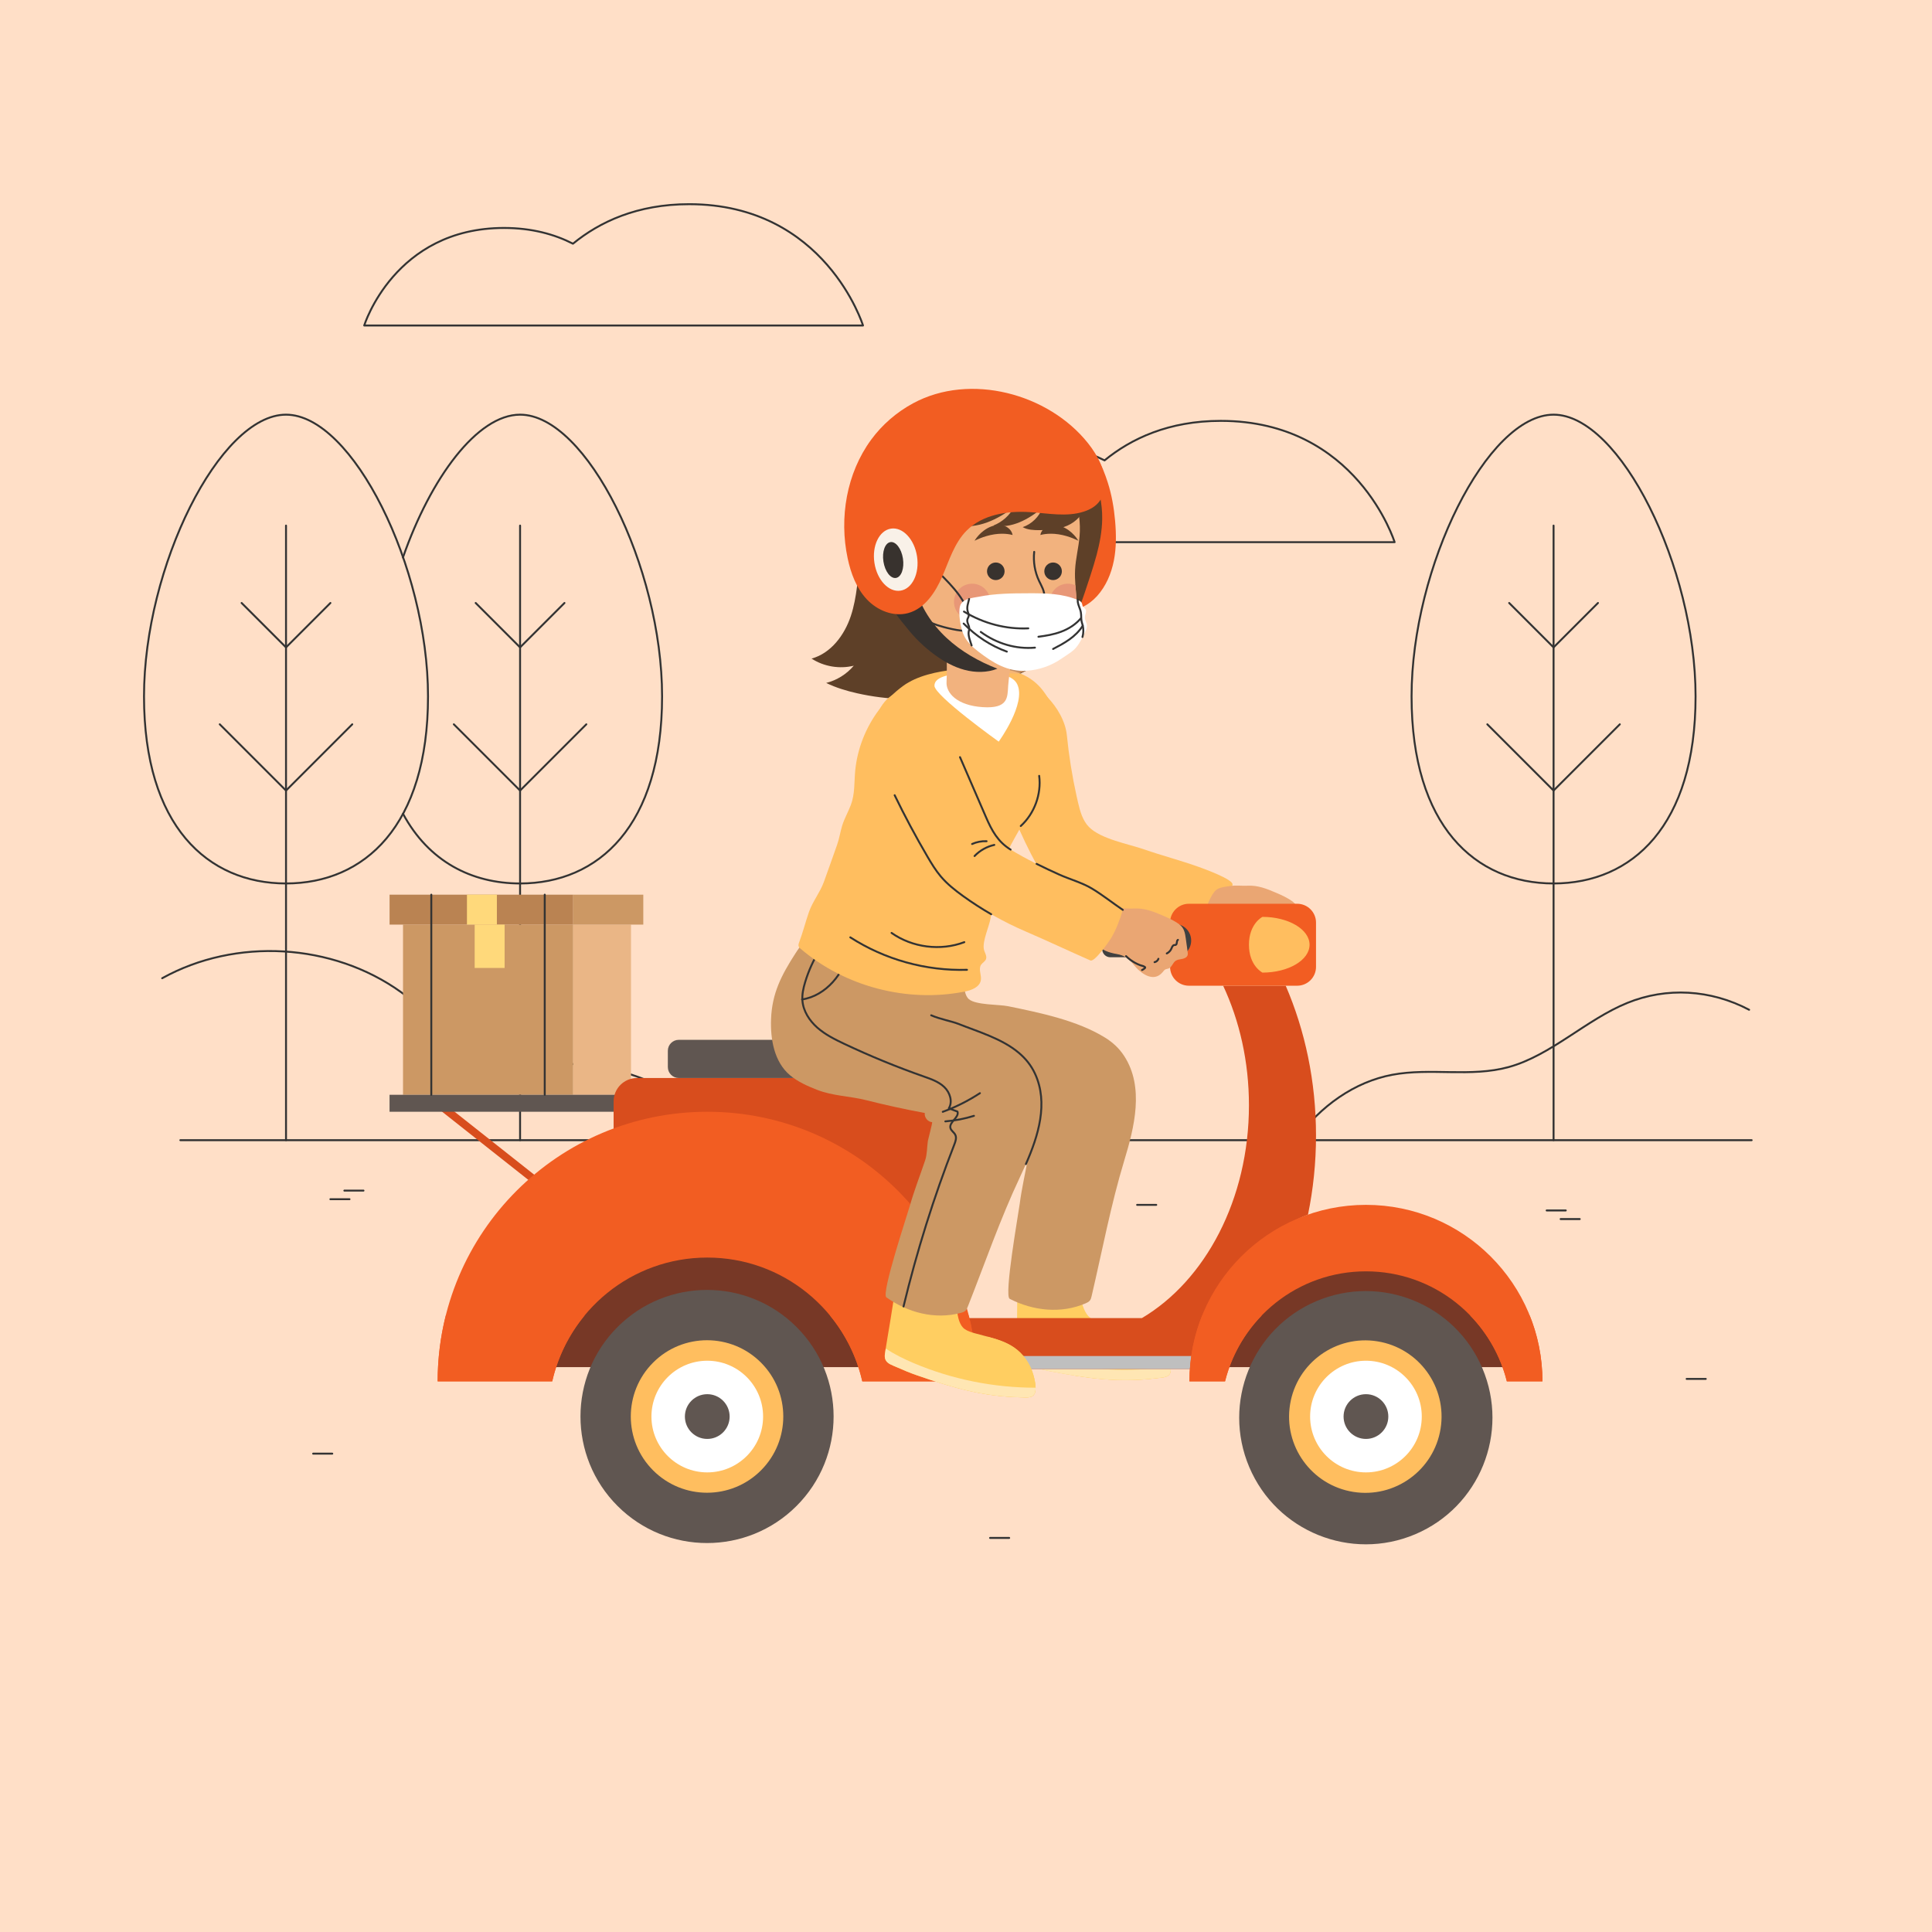 <?xml version="1.0" encoding="utf-8"?>
<!-- Generator: Adobe Illustrator 27.5.0, SVG Export Plug-In . SVG Version: 6.00 Build 0)  -->
<svg version="1.1" xmlns="http://www.w3.org/2000/svg" xmlns:xlink="http://www.w3.org/1999/xlink" x="0px" y="0px"
	 viewBox="0 0 500 500" style="enable-background:new 0 0 500 500;" xml:space="preserve">
<g id="BACKGROUND">
	<rect style="fill:#FFDFC7;" width="500" height="500"/>
	<g>
		<g>
			
				<line style="fill:none;stroke:#333333;stroke-width:0.5;stroke-linecap:round;stroke-linejoin:round;stroke-miterlimit:10;" x1="46.673" y1="295.078" x2="453.327" y2="295.078"/>
			<g>
				<g>
					
						<line style="fill:none;stroke:#333333;stroke-width:0.5;stroke-linecap:round;stroke-linejoin:round;stroke-miterlimit:10;" x1="400.275" y1="313.264" x2="405.223" y2="313.264"/>
					
						<line style="fill:none;stroke:#333333;stroke-width:0.5;stroke-linecap:round;stroke-linejoin:round;stroke-miterlimit:10;" x1="403.891" y1="315.493" x2="408.838" y2="315.493"/>
				</g>
				<g>
					
						<line style="fill:none;stroke:#333333;stroke-width:0.5;stroke-linecap:round;stroke-linejoin:round;stroke-miterlimit:10;" x1="94.069" y1="308.126" x2="89.121" y2="308.126"/>
					
						<line style="fill:none;stroke:#333333;stroke-width:0.5;stroke-linecap:round;stroke-linejoin:round;stroke-miterlimit:10;" x1="90.453" y1="310.354" x2="85.505" y2="310.354"/>
				</g>
				<g>
					
						<line style="fill:none;stroke:#333333;stroke-width:0.5;stroke-linecap:round;stroke-linejoin:round;stroke-miterlimit:10;" x1="436.505" y1="356.857" x2="441.453" y2="356.857"/>
				</g>
				<g>
					
						<line style="fill:none;stroke:#333333;stroke-width:0.5;stroke-linecap:round;stroke-linejoin:round;stroke-miterlimit:10;" x1="256.227" y1="398.013" x2="261.175" y2="398.013"/>
				</g>
				<g>
					
						<line style="fill:none;stroke:#333333;stroke-width:0.5;stroke-linecap:round;stroke-linejoin:round;stroke-miterlimit:10;" x1="294.288" y1="311.817" x2="299.236" y2="311.817"/>
				</g>
				<g>
					
						<line style="fill:none;stroke:#333333;stroke-width:0.5;stroke-linecap:round;stroke-linejoin:round;stroke-miterlimit:10;" x1="81.043" y1="376.2" x2="85.991" y2="376.2"/>
				</g>
			</g>
			<path style="fill:none;stroke:#333333;stroke-width:0.5;stroke-linecap:round;stroke-linejoin:round;stroke-miterlimit:10;" d="
				M130.431,58.995c7.21,0,13.087,1.638,17.852,4.074c6.898-5.653,16.624-10.226,30.073-10.226c35.251,0,44.99,31.395,44.99,31.395
				h-56.74h-33.24H94.256C94.256,84.238,102.087,58.995,130.431,58.995z"/>
			<path style="fill:none;stroke:#333333;stroke-width:0.5;stroke-linecap:round;stroke-linejoin:round;stroke-miterlimit:10;" d="
				M268.012,115.071c7.211,0,13.087,1.638,17.852,4.074c6.898-5.653,16.624-10.226,30.073-10.226
				c35.251,0,44.99,31.395,44.99,31.395h-56.74h-33.24h-39.109C231.837,140.314,239.668,115.071,268.012,115.071z"/>
		</g>
		<g>
			<path style="fill:none;stroke:#333333;stroke-width:0.5;stroke-linecap:round;stroke-linejoin:round;stroke-miterlimit:10;" d="
				M110.769,180.228c0,33.502-16.453,48.41-36.749,48.41s-36.749-14.907-36.749-48.41s19.55-72.913,36.749-72.913
				S110.769,146.725,110.769,180.228z"/>
			
				<line style="fill:none;stroke:#333333;stroke-width:0.5;stroke-linecap:round;stroke-linejoin:round;stroke-miterlimit:10;" x1="74.02" y1="136.02" x2="74.02" y2="295.078"/>
			
				<polyline style="fill:none;stroke:#333333;stroke-width:0.5;stroke-linecap:round;stroke-linejoin:round;stroke-miterlimit:10;" points="
				56.876,187.452 74.02,204.596 91.163,187.452 			"/>
			
				<polyline style="fill:none;stroke:#333333;stroke-width:0.5;stroke-linecap:round;stroke-linejoin:round;stroke-miterlimit:10;" points="
				62.53,156.051 74.02,167.542 85.51,156.051 			"/>
		</g>
		<g>
			<path style="fill:none;stroke:#333333;stroke-width:0.5;stroke-linecap:round;stroke-linejoin:round;stroke-miterlimit:10;" d="
				M438.812,180.228c0,33.502-16.453,48.41-36.749,48.41c-20.296,0-36.749-14.907-36.749-48.41s19.551-72.913,36.749-72.913
				C419.261,107.315,438.812,146.725,438.812,180.228z"/>
			
				<line style="fill:none;stroke:#333333;stroke-width:0.5;stroke-linecap:round;stroke-linejoin:round;stroke-miterlimit:10;" x1="402.063" y1="136.02" x2="402.063" y2="295.078"/>
			
				<polyline style="fill:none;stroke:#333333;stroke-width:0.5;stroke-linecap:round;stroke-linejoin:round;stroke-miterlimit:10;" points="
				384.919,187.452 402.063,204.596 419.207,187.452 			"/>
			
				<polyline style="fill:none;stroke:#333333;stroke-width:0.5;stroke-linecap:round;stroke-linejoin:round;stroke-miterlimit:10;" points="
				390.573,156.051 402.063,167.542 413.553,156.051 			"/>
		</g>
		<g>
			<path style="fill:none;stroke:#333333;stroke-width:0.5;stroke-linecap:round;stroke-linejoin:round;stroke-miterlimit:10;" d="
				M104.281,144.278c7.175-20.601,19.234-36.964,30.315-36.964c17.199,0,36.749,39.41,36.749,72.913s-16.453,48.41-36.749,48.41
				c-12.569,0-23.663-5.717-30.29-18.026"/>
			
				<line style="fill:none;stroke:#333333;stroke-width:0.5;stroke-linecap:round;stroke-linejoin:round;stroke-miterlimit:10;" x1="134.596" y1="136.02" x2="134.596" y2="295.078"/>
			
				<polyline style="fill:none;stroke:#333333;stroke-width:0.5;stroke-linecap:round;stroke-linejoin:round;stroke-miterlimit:10;" points="
				117.452,187.452 134.596,204.596 151.74,187.452 			"/>
			
				<polyline style="fill:none;stroke:#333333;stroke-width:0.5;stroke-linecap:round;stroke-linejoin:round;stroke-miterlimit:10;" points="
				123.106,156.051 134.596,167.542 146.086,156.051 			"/>
		</g>
		<path style="fill:none;stroke:#333333;stroke-width:0.5;stroke-linecap:round;stroke-linejoin:round;stroke-miterlimit:10;" d="
			M335.289,295.077c6.455-8.969,15.398-15.112,24.994-16.92c9.965-1.878,20.361,0.704,30.19-2.012
			c10.936-3.021,20.05-12.276,30.686-16.596c10.148-4.122,21.545-3.479,31.512,1.778"/>
		<path style="fill:none;stroke:#333333;stroke-width:0.5;stroke-linecap:round;stroke-linejoin:round;stroke-miterlimit:10;" d="
			M41.973,253.165c19.034-10.573,44.112-9.117,61.795,3.586c7.511,5.396,13.902,12.692,22.565,15.93
			c8.074,3.017,17.01,2.085,25.582,2.992c14.39,1.522,27.996,8.725,37.723,19.405"/>
	</g>
</g>
<g id="OBJECTS">
	<g>
		<g>
			<g>
				<rect x="104.301" y="239.287" style="fill:#CC9864;" width="44.043" height="44.043"/>
				
					<rect x="148.344" y="239.287" transform="matrix(-1 -1.224647e-16 1.224647e-16 -1 311.649 522.616)" style="fill:#EAB686;" width="14.96" height="44.043"/>
				<rect x="100.823" y="231.54" style="fill:#BA8352;" width="47.521" height="7.747"/>
				
					<rect x="148.344" y="231.54" transform="matrix(-1 -1.224647e-16 1.224647e-16 -1 314.829 470.827)" style="fill:#CC9864;" width="18.141" height="7.747"/>
				<rect x="120.846" y="231.54" style="fill:#FFD97B;" width="7.747" height="7.747"/>
				<rect x="122.846" y="239.287" style="fill:#FFD97B;" width="7.747" height="11.218"/>
			</g>
			<g>
				<path style="fill:#D84D1D;" d="M140.977,308.436c-0.217,0-0.436-0.07-0.62-0.216l-27.714-21.911
					c-0.433-0.342-0.507-0.971-0.165-1.404c0.343-0.435,0.971-0.507,1.405-0.164l27.714,21.911c0.433,0.342,0.507,0.971,0.165,1.404
					C141.565,308.307,141.272,308.436,140.977,308.436z"/>
				<rect x="100.813" y="283.33" style="fill:#605651;" width="62.492" height="4.392"/>
				
					<line style="fill:none;stroke:#333333;stroke-width:0.5;stroke-linecap:round;stroke-linejoin:round;stroke-miterlimit:10;" x1="111.618" y1="231.54" x2="111.618" y2="283.33"/>
				
					<line style="fill:none;stroke:#333333;stroke-width:0.5;stroke-linecap:round;stroke-linejoin:round;stroke-miterlimit:10;" x1="140.978" y1="231.54" x2="140.978" y2="283.33"/>
			</g>
		</g>
		<g>
			<g>
				<path style="fill:#FFCE61;" d="M301.855,350.387c-1.222-2.687-3.349-4.985-6.021-6.269c-2.386-1.147-5.028-1.507-7.68-1.802
					c-0.983-0.109-1.967-0.21-2.94-0.338c-0.908-0.119-1.83-0.27-2.65-0.679c-0.005-0.002-0.01-0.004-0.014-0.006
					c-2.769-1.394-3.302-7.759-3.59-10.846c-0.008-0.081-7.421,0.181-8.101,0.198c-1.24,0.03-2.567,0.202-3.789-0.012
					c-0.989-0.173-1.827-0.407-2.875-0.359c-0.152,0.007-0.315,0.021-0.43,0.12c-0.128,0.111-0.158,0.295-0.179,0.464
					c-0.426,3.475-0.313,6.981-0.376,10.473c-0.027,1.516-0.183,8.799-0.125,9.603c0.036,0.498,0.16,0.885,0.351,1.193
					c0.628,1.01,1.985,1.157,3.339,1.541c1.726,0.49,3.479,0.924,5.243,1.259c9.872,1.875,17.638,2.962,27.582,1.72
					c1.532-0.191,3.215-0.167,3.379-1.891C303.113,353.376,302.413,351.614,301.855,350.387z"/>
				<path style="fill:#FFCE61;" d="M301.855,350.387c-1.222-2.687-3.349-4.985-6.021-6.269c-2.189-1.052-4.593-1.441-7.022-1.726
					c-1.794,0.589-3.453,1.59-4.901,2.812c-3.229,2.724-5.47,6.572-6.298,10.713c7.4,1.21,13.999,1.728,21.989,0.73
					c1.532-0.191,3.215-0.168,3.379-1.891C303.113,353.376,302.413,351.614,301.855,350.387z"/>
				<path style="fill:#FFE6B3;" d="M270.787,351.943c-2.628-0.683-5.245-1.524-7.708-2.657c-0.007,0.83-0.006,1.445,0.008,1.648
					c0.036,0.498,0.16,0.885,0.351,1.193c0.628,1.01,1.985,1.157,3.339,1.541c1.726,0.49,3.479,0.924,5.243,1.259
					c9.872,1.875,17.638,2.962,27.582,1.72c1.532-0.191,3.215-0.167,3.379-1.891c0.034-0.354,0.011-0.733-0.048-1.122
					C292.246,355.217,281.244,354.66,270.787,351.943z"/>
			</g>
			<path style="fill:#CC9864;" d="M286,268.538c1.927,1.194,3.624,2.727,4.945,4.761c5.253,8.086,2.598,18.527,0.025,27.003
				c-3.495,11.511-5.718,23.43-8.456,35.113c-0.098,0.418-0.204,0.852-0.475,1.185c-0.266,0.326-0.661,0.516-1.047,0.684
				c-6.347,2.766-13.634,1.968-19.689-1.152c-1.511-0.779,2.279-22.114,2.6-24.595c0.525-4.03,1.457-7.99,2.166-11.989
				c0.286-1.612-0.047-3.416-0.043-5.039c0.001-0.392,0.534-4.965,0.382-4.953c-1.136,0.085-2.231-0.936-2.226-2.076
				c-5.176-0.191-10.347-0.545-15.5-1.067c-4.358-0.442-8.666,0.201-12.977-0.798c-2.599-0.603-5.219-1.321-7.487-2.727
				c-4.569-2.832-6.378-8.542-6.939-13.601c-0.79-7.13,1.636-19.875,9.085-23.238c1.51-0.682,3.246-0.564,4.896-0.406
				c5.019,0.482,9.699,1.861,14.591,2.454c0.073,2.562-1.258,8.674,0.91,10.497c1.838,1.545,7.747,1.325,10.143,1.816
				C269.122,262.095,278.798,264.077,286,268.538z"/>
		</g>
		<g>
			<path style="fill:#D84D1D;" d="M244.267,311.817h-79.411c-3.344,0-6.055-2.711-6.055-6.055v-20.719
				c0-3.344,2.711-6.055,6.055-6.055h79.411c3.344,0,6.055,2.711,6.055,6.055v20.719
				C250.321,309.106,247.611,311.817,244.267,311.817z"/>
			<path style="fill:#605651;" d="M239.799,269.106h-64.131c-1.565,0-2.833,1.269-2.833,2.833v4.215
				c0,1.565,1.269,2.833,2.833,2.833h64.131c1.565,0,2.833-1.269,2.833-2.833v-4.215
				C242.633,270.375,241.364,269.106,239.799,269.106z"/>
			<path style="fill:#D84D1D;" d="M332.739,255.103h-16.191c4.239,9.06,6.677,19.632,6.677,30.929
				c0,24.387-11.341,45.404-27.699,55.085h-55.059v13.205h54.969h12.511h3.468v-13.205c0,0,14.397-22.355,27.091-26.768
				c1.351-6.541,2.077-13.388,2.077-20.447C340.585,279.876,337.74,266.675,332.739,255.103z"/>
			<rect x="240.467" y="350.938" style="fill:#BFBFBF;" width="70.949" height="3.385"/>
			<g>
				<polygon style="fill:#773826;" points="389.332,353.811 317.791,353.811 320.791,328.423 386.332,328.423 				"/>
				<g>
					
						<ellipse transform="matrix(0.921 -0.39 0.39 0.921 -115.079 167.123)" style="fill:#605651;" cx="353.506" cy="366.604" rx="32.759" ry="32.759"/>
					
						<ellipse transform="matrix(0.159 -0.987 0.987 0.159 -64.702 657.237)" style="fill:#FFBE5F;" cx="353.506" cy="366.604" rx="19.736" ry="19.735"/>
					<circle style="fill:#FFFFFF;" cx="353.506" cy="366.604" r="14.449"/>
					<circle style="fill:#605651;" cx="353.506" cy="366.604" r="5.79"/>
				</g>
				<g>
					<path style="fill:#F25D22;" d="M353.506,329.022c17.615,0,32.393,12.121,36.465,28.475h9.216
						c0-25.229-20.452-45.681-45.681-45.681c-25.229,0-45.681,20.452-45.681,45.681h9.216
						C321.113,341.143,335.891,329.022,353.506,329.022z"/>
					<path style="fill:#F25D22;" d="M307.825,357.498h9.216c1.624-6.521,4.954-12.366,9.483-17.041h-15.401
						C309.003,345.724,307.825,351.472,307.825,357.498z"/>
					<path style="fill:#F25D22;" d="M389.971,357.498h9.216c0-6.026-1.178-11.774-3.298-17.041h-15.401
						C385.017,345.132,388.348,350.976,389.971,357.498z"/>
				</g>
			</g>
			<g>
				<rect x="129.855" y="322.61" style="fill:#773826;" width="106.585" height="31.202"/>
				<g>
					
						<ellipse transform="matrix(0.707 -0.707 0.707 0.707 -205.617 236.805)" style="fill:#605651;" cx="183.04" cy="366.604" rx="32.759" ry="32.759"/>
					
						<ellipse transform="matrix(0.707 -0.707 0.707 0.707 -205.617 236.805)" style="fill:#FFBE5F;" cx="183.04" cy="366.604" rx="19.736" ry="19.736"/>
					<circle style="fill:#FFFFFF;" cx="183.04" cy="366.604" r="14.449"/>
					<circle style="fill:#605651;" cx="183.04" cy="366.604" r="5.79"/>
				</g>
				<g>
					<path style="fill:#F25D22;" d="M183.04,325.456c19.595,0,35.979,13.701,40.125,32.042h29.651
						c0-38.536-31.24-69.776-69.776-69.776c-38.536,0-69.776,31.24-69.776,69.776h29.651
						C147.061,339.156,163.445,325.456,183.04,325.456z"/>
					<g>
						<path style="fill:#F25D22;" d="M223.165,357.498h29.651c0-5.88-0.736-11.586-2.105-17.041h-35.912
							C218.81,345.326,221.726,351.131,223.165,357.498z"/>
						<path style="fill:#F25D22;" d="M113.264,357.498h29.651c1.439-6.366,4.355-12.172,8.366-17.041h-35.912
							C114,345.911,113.264,351.618,113.264,357.498z"/>
					</g>
				</g>
			</g>
		</g>
		<g>
			<g>
				<path style="fill:#FFCE61;" d="M267.422,355.768c-0.816-2.837-2.585-5.42-5.041-7.081c-2.193-1.483-4.754-2.225-7.334-2.903
					c-0.957-0.251-1.915-0.495-2.859-0.763c-0.881-0.25-1.771-0.534-2.522-1.058c-0.004-0.003-0.009-0.005-0.013-0.008
					c-2.536-1.783-2.134-8.158-1.968-11.253c0.004-0.082-7.368-0.904-8.043-0.987c-1.231-0.151-2.569-0.175-3.746-0.565
					c-0.953-0.316-1.747-0.669-2.792-0.775c-0.151-0.015-0.314-0.025-0.442,0.056c-0.143,0.091-0.2,0.269-0.245,0.432
					c-0.928,3.376-1.328,6.86-1.9,10.306c-0.248,1.495-1.465,8.678-1.525,9.482c-0.038,0.498,0.029,0.899,0.173,1.231
					c0.474,1.091,1.795,1.434,3.079,2.012c1.636,0.737,3.307,1.422,5.003,2.01c9.493,3.295,17.017,5.504,27.035,5.727
					c1.543,0.034,3.205,0.303,3.619-1.377C268.23,358.909,267.795,357.064,267.422,355.768z"/>
				<path style="fill:#FFCE61;" d="M267.422,355.768c-0.816-2.837-2.585-5.42-5.041-7.081c-2.012-1.361-4.333-2.096-6.695-2.732
					c-1.861,0.321-3.648,1.069-5.259,2.066c-3.591,2.223-6.371,5.704-7.794,9.679c7.144,2.277,13.597,3.753,21.647,3.932
					c1.543,0.034,3.205,0.303,3.619-1.377C268.23,358.909,267.795,357.063,267.422,355.768z"/>
				<path style="fill:#FFE6B3;" d="M236.459,352.773c-2.5-1.059-4.966-2.273-7.238-3.754c-0.128,0.82-0.217,1.429-0.232,1.632
					c-0.037,0.498,0.029,0.899,0.173,1.231c0.474,1.091,1.795,1.434,3.079,2.012c1.636,0.737,3.307,1.422,5.003,2.01
					c9.493,3.295,17.017,5.504,27.035,5.727c1.543,0.034,3.205,0.303,3.619-1.377c0.085-0.345,0.118-0.724,0.116-1.117
					C257.211,359.144,246.408,356.987,236.459,352.773z"/>
			</g>
			<g>
				<path style="fill:#CC9864;" d="M263.684,272.482c1.732,1.463,3.187,3.227,4.197,5.431c4.017,8.766-0.134,18.708-3.917,26.718
					c-5.137,10.878-9.076,22.344-13.49,33.503c-0.158,0.399-0.326,0.813-0.643,1.103c-0.311,0.284-0.729,0.414-1.135,0.524
					c-6.683,1.81-13.775-0.043-19.31-4.013c-1.381-0.991,5.482-21.544,6.162-23.952c1.108-3.91,2.608-7.692,3.893-11.544
					c0.518-1.553,0.452-3.387,0.693-4.991c0.058-0.388,1.253-4.833,1.101-4.844c-1.136-0.082-2.07-1.252-1.899-2.379
					c-5.093-0.944-10.157-2.049-15.179-3.318c-4.247-1.073-8.603-1.066-12.721-2.684c-2.483-0.976-4.97-2.069-7.009-3.79
					c-4.106-3.468-5.063-9.381-4.879-14.468c0.243-6.734,2.698-11.428,6.305-17.031c1.285-1.996,2.799-4.087,5.07-4.779
					c1.906-0.581,3.952-0.049,5.872,0.483c6.422,1.78,12.844,3.559,19.266,5.339c0.566,0.157,1.171,0.339,1.534,0.801
					c0.383,0.488,0.396,1.16,0.393,1.78c-0.016,3.005-0.032,6.01-0.049,9.014c-0.02,3.651,7.125,4.42,10.05,5.579
					C253.206,267.031,259.324,268.801,263.684,272.482z"/>
				<g>
					
						<path style="fill:none;stroke:#333333;stroke-width:0.5;stroke-linecap:round;stroke-linejoin:round;stroke-miterlimit:10;" d="
						M243.987,287.737c3.376-1.23,6.609-2.852,9.614-4.822"/>
					
						<path style="fill:none;stroke:#333333;stroke-width:0.5;stroke-linecap:round;stroke-linejoin:round;stroke-miterlimit:10;" d="
						M244.654,290.215c2.511-0.199,4.999-0.681,7.403-1.434"/>
					
						<path style="fill:none;stroke:#333333;stroke-width:0.5;stroke-linecap:round;stroke-linejoin:round;stroke-miterlimit:10;" d="
						M207.561,258.65c3.078-0.435,5.878-2.179,7.96-4.487c2.082-2.308,3.495-5.153,4.509-8.091"/>
					
						<path style="fill:none;stroke:#333333;stroke-width:0.5;stroke-linecap:round;stroke-linejoin:round;stroke-miterlimit:10;" d="
						M212.181,245.788c-1.641,2.614-2.929,5.45-3.816,8.406c-0.466,1.552-0.825,3.168-0.696,4.783
						c0.217,2.714,1.812,5.172,3.853,6.974c2.041,1.801,4.513,3.033,6.974,4.197c6.698,3.167,13.562,5.984,20.553,8.438
						c1.907,0.669,3.891,1.352,5.345,2.755c1.455,1.403,2.209,3.76,1.165,5.491c0.745,0.282,1.49,0.564,2.235,0.846
						c0.515,1.537-2.23,2.69-1.826,4.259c0.18,0.701,0.937,1.098,1.258,1.747c0.382,0.774,0.068,1.694-0.245,2.498
						c-5.325,13.658-9.722,27.678-13.149,41.931"/>
					
						<path style="fill:none;stroke:#333333;stroke-width:0.5;stroke-linecap:round;stroke-linejoin:round;stroke-miterlimit:10;" d="
						M240.994,262.76c2.299,1.009,5.329,1.543,6.993,2.202c5.218,2.069,11.336,3.838,15.696,7.519
						c1.732,1.463,3.187,3.227,4.197,5.431c3.47,7.573,0.844,16.024-2.374,23.348"/>
				</g>
			</g>
		</g>
		<g>
			<path style="fill:#F25D22;" d="M288.589,134.809c0.299,3.424,0.339,6.899-0.322,10.272c-0.661,3.373-2.058,6.655-4.367,9.201
				c-2.086,2.3-5.125,3.99-8.204,3.59c-2.343-0.304-4.418-1.791-5.843-3.675c-1.425-1.884-2.27-4.143-2.904-6.419
				c-2.061-7.391-2.073-15.343-0.034-22.74c1.387-5.032,4.795-10.877,10.746-11.028c5.115-0.13,7.762,6.916,9.024,10.852
				C287.719,128.083,288.295,131.443,288.589,134.809z"/>
			<path style="fill:#5E4028;" d="M283.813,143.566c0.807-3.038,1.389-6.124,1.434-9.259c0.117-8.064-3.549-16.103-9.714-21.302
				c-3.185-2.687-7.013-4.602-11.051-5.617c-4.227-1.063-7.989-0.833-12.05,0.789c-0.384,0.154-2.775,2.104-2.823,2.093
				c-5.352-1.184-11.05,1.09-15.033,4.856c-3.983,3.766-6.472,8.847-8.301,14.014c-1.704,4.814-2.908,9.805-3.587,14.867
				c-0.692,5.165-0.851,10.458-2.492,15.404c-1.641,4.946-5.143,9.659-10.17,11.033c3.186,2.067,7.238,2.75,10.926,1.841
				c-1.838,2.182-4.374,3.766-7.14,4.461c2.534,1.238,5.256,2.05,8.007,2.673c15.717,3.559,32.766,0.834,46.591-7.447
				c2.118-1.269,4.185-2.682,5.823-4.529c2.428-2.739,3.762-6.253,4.987-9.703c1.038-2.923,2.033-5.861,2.985-8.813
				C282.777,147.155,283.335,145.368,283.813,143.566z"/>
		</g>
		<g>
			<path style="fill:#FFBE5F;" d="M257.485,189.356c0.674-3.528,3.271-6.425,5.472-9.136c1.03-1.268,2.596-2.216,4.224-2.078
				c1.52,0.128,2.809,1.152,3.866,2.25c2.537,2.636,4.691,6.245,5.059,9.934c0.528,5.284,1.369,10.537,2.517,15.722
				c0.125,0.566,0.254,1.131,0.387,1.695c0.53,2.257,1.18,4.611,2.802,6.268c3.086,3.151,10.185,4.382,14.313,5.818
				c4.673,1.626,9.497,2.87,14.147,4.542c1.268,0.456,8.894,3.202,8.705,4.545c-0.613,4.361-2.043,8.606-4.194,12.45
				c-4.141-0.87-8.27-1.808-12.362-2.889c-7.917-2.092-16.032-3.749-24.022-5.646c-1.816-0.431-3.688-0.888-5.188-1.999
				c-1.426-1.057-2.387-2.611-3.279-4.145c-4.422-7.599-8.028-15.672-10.737-24.037
				C257.801,198.354,256.637,193.793,257.485,189.356z"/>
			<g>
				<path style="fill:#EAA673;" d="M322.761,243.825c1.697,2.105,5.034,4.727,7.431,1.889c0.234-0.277,0.441-0.603,0.771-0.752
					c0.238-0.108,0.512-0.109,0.759-0.195c0.863-0.299,1.082-1.454,1.823-1.988c0.487-0.351,1.124-0.384,1.713-0.499
					c0.589-0.115,1.232-0.396,1.414-0.968c0.089-0.28,0.05-0.582,0.01-0.873c-0.156-1.128-0.311-2.256-0.467-3.383
					c-0.201-1.456-0.416-2.735-1.581-3.646c-1.305-1.02-2.906-1.725-4.418-2.377c-2.39-1.031-4.739-1.959-7.341-1.813
					c-1.428,0.08-2.871-0.146-4.292,0.062c-1.212,0.177-2.993,0.279-3.934,1.117c-0.361,0.322-0.636,0.727-0.887,1.14
					c-0.726,1.195-1.28,2.493-1.642,3.843c-0.179,0.668-0.301,1.417,0.037,2.02c1.175,2.096,3.955,3.207,6.188,3.593
					C320.37,241.345,321.479,242.235,322.761,243.825z"/>
				<path style="fill:none;stroke:#333333;stroke-width:0.5;stroke-linecap:round;stroke-linejoin:round;stroke-miterlimit:10;" d="
					M320.747,241.545c0.696,0.692,1.492,1.282,2.354,1.751c0.431,0.234,0.878,0.439,1.338,0.61c0.419,0.156,0.802,0.166,1.172,0.451
					c0.043,0.033,0.088,0.074,0.092,0.128c0.005,0.056-0.035,0.105-0.074,0.145c-0.214,0.221-0.474,0.398-0.758,0.516"/>
				<path style="fill:none;stroke:#333333;stroke-width:0.5;stroke-linecap:round;stroke-linejoin:round;stroke-miterlimit:10;" d="
					M334.175,237.344c-0.443,0.236-0.117,1.126-0.587,1.302c-0.12,0.045-0.254,0.019-0.38,0.04c-0.417,0.07-0.569,0.571-0.742,0.957
					c-0.236,0.525-0.661,0.963-1.18,1.213"/>
				<path style="fill:none;stroke:#333333;stroke-width:0.5;stroke-linecap:round;stroke-linejoin:round;stroke-miterlimit:10;" d="
					M329.12,242.237c-0.144,0.44-0.541,0.787-0.996,0.871"/>
			</g>
		</g>
		<g>
			<path style="fill:#FFBE5F;" d="M220.191,208.346c-0.674,1.781-1.686,3.53-2.24,5.341c-0.497,1.628-0.732,3.33-1.313,4.955
				c-1.144,3.204-2.26,6.419-3.425,9.616c-0.989,2.713-2.895,5.032-3.845,7.738c-0.9,2.563-1.547,5.215-2.527,7.814
				c-0.139,0.367-0.278,0.776-0.135,1.142c0.094,0.242,0.298,0.423,0.497,0.591c11.513,9.808,27.592,14.009,42.431,11.086
				c1.803-0.355,3.931-1.161,4.216-2.977c0.209-1.333-0.698-2.842,0.049-3.966c0.357-0.537,1.034-0.842,1.269-1.443
				c0.339-0.866-0.408-1.755-0.557-2.672c-0.351-2.153,1.417-5.844,1.783-8.085c0.59-3.613,0.317-7.331,1.58-10.826
				c1.952-5.402,4.948-10.354,7.763-15.334c2.316-4.098,5.184-7.868,7.368-12.046c2.247-4.298,3.089-7.861,1.175-12.44
				c-1.204-2.88-2.516-5.753-4.438-8.212c-5.342-6.835-14.889-6.191-22.747-5.336c-4.473,0.487-9.71,1.538-13.402,4.245
				c-4.661,3.418-8.247,8.229-10.357,13.598c-1.055,2.685-1.744,5.517-2.013,8.391C221.045,202.51,221.276,205.479,220.191,208.346z
				"/>
			<path style="fill:none;stroke:#333333;stroke-width:0.5;stroke-linecap:round;stroke-linejoin:round;stroke-miterlimit:10;" d="
				M220.058,242.587c8.914,5.749,19.593,8.719,30.196,8.398"/>
			<path style="fill:none;stroke:#333333;stroke-width:0.5;stroke-linecap:round;stroke-linejoin:round;stroke-miterlimit:10;" d="
				M230.736,241.441c5.38,3.797,12.67,4.722,18.827,2.389"/>
			<path style="fill:none;stroke:#333333;stroke-width:0.5;stroke-linecap:round;stroke-linejoin:round;stroke-miterlimit:10;" d="
				M264.171,213.771c3.538-3.231,5.374-8.231,4.768-12.984"/>
			<path style="fill:#FFFFFF;" d="M241.832,177.471c0.047,2.6,16.635,14.462,16.635,14.462s7.177-9.847,4.799-14.832
				c-1.123-2.353-4.823-3.125-10.658-3.023C246.773,174.18,241.785,174.871,241.832,177.471z"/>
		</g>
		<g>
			<g>
				<g>
					<defs>
						<path id="XMLID_56_" d="M244.965,176.449c-0.188,2.884,2.703,6.129,9.361,6.562c6.658,0.433,6.396-2.548,6.589-5.525
							c0.194-2.977,1.915-14.324,1.915-14.324l-17.909-1.165C244.921,161.998,245.152,173.564,244.965,176.449z"/>
					</defs>
					<use xlink:href="#XMLID_56_"  style="overflow:visible;fill:#F2B27E;"/>
					<clipPath id="XMLID_00000005260672964239513290000003633125739583518108_">
						<use xlink:href="#XMLID_56_"  style="overflow:visible;"/>
					</clipPath>
					
						<ellipse transform="matrix(0.065 -0.998 0.998 0.065 81.855 408.047)" style="opacity:0.7;clip-path:url(#XMLID_00000005260672964239513290000003633125739583518108_);fill:#F2B27E;" cx="258.657" cy="160.347" rx="14.699" ry="15.349"/>
				</g>
				<g>
					<g>
						<defs>
							<path id="XMLID_55_" d="M233.206,142.731c-0.094-7.175,1.864-14.403,5.881-19.931c3.865-5.319,9.799-8.463,16.843-8.658
								s12.501,2.027,16.862,6.277c4.807,4.684,7.166,11.648,6.601,18.336c-0.248,2.934-1.018,5.81-1.166,8.75
								c-0.268,5.319,1.487,10.843-0.267,15.872c-1.513,4.337-5.507,7.501-9.894,8.86c-4.388,1.359-9.128,1.111-13.637,0.236
								c-6.389-1.24-11.702-5.781-15.461-11.006C235.217,156.254,233.295,149.516,233.206,142.731z"/>
						</defs>
						<use xlink:href="#XMLID_55_"  style="overflow:visible;fill:#F2B27E;"/>
						<clipPath id="XMLID_00000135650591101449174200000005772292358146592643_">
							<use xlink:href="#XMLID_55_"  style="overflow:visible;"/>
						</clipPath>
						
							<circle style="clip-path:url(#XMLID_00000135650591101449174200000005772292358146592643_);fill:#E89777;" cx="276.359" cy="155.76" r="4.701"/>
					</g>
					<g>
						<path style="fill:#E89777;" d="M246.892,155.76c0,2.596,2.104,4.701,4.701,4.701c2.596,0,4.7-2.104,4.7-4.701
							s-2.104-4.701-4.7-4.701C248.996,151.059,246.892,153.164,246.892,155.76z"/>
					</g>
					
						<path style="fill:none;stroke:#333333;stroke-width:0.5;stroke-linecap:round;stroke-linejoin:round;stroke-miterlimit:10;" d="
						M267.649,142.824c-0.276,2.56,0.166,5.194,1.263,7.524c0.605,1.286,1.427,2.572,1.345,3.991
						c-0.056,0.96-0.558,1.885-1.334,2.454c-0.775,0.569-1.808,0.772-2.741,0.538"/>
					<g>
						
							<path style="fill:none;stroke:#333333;stroke-width:0.5;stroke-linecap:round;stroke-linejoin:round;stroke-miterlimit:10;" d="
							M264.72,165.948c-1.447,0.093-2.918-0.144-4.135-0.664"/>
						<g>
							<defs>
								<path id="XMLID_53_" d="M258.214,159.899c-0.37,2.002,1.782,3.936,4.807,4.32c3.026,0.384,5.779-0.928,6.149-2.93
									c0.371-2.002-2.142-1.989-5.168-2.373C260.977,158.532,258.585,157.897,258.214,159.899z"/>
							</defs>
							<use xlink:href="#XMLID_53_"  style="overflow:visible;fill:#C9413A;"/>
							<clipPath id="XMLID_00000130637777770234857440000003634439836336925868_">
								<use xlink:href="#XMLID_53_"  style="overflow:visible;"/>
							</clipPath>
							<path style="clip-path:url(#XMLID_00000130637777770234857440000003634439836336925868_);fill:#F96C4B;" d="M253.407,161.544
								c-0.806,2.027,1.706,4.576,5.611,5.693c3.904,1.117,7.722,0.379,8.528-1.648c0.805-2.027-1.707-4.576-5.611-5.692
								C258.031,158.779,254.212,159.516,253.407,161.544z"/>
							<path style="clip-path:url(#XMLID_00000130637777770234857440000003634439836336925868_);fill:#FFFFFF;" d="M258.486,158.215
								c-0.24,1.364,2.122,2.128,5.138,2.491c3.016,0.363,5.445,0.479,5.685-0.885c0.24-1.364-2.116-1.895-5.132-2.258
								C261.162,157.199,258.726,156.851,258.486,158.215z"/>
							
								<use xlink:href="#XMLID_53_"  style="overflow:visible;fill:none;stroke:#333333;stroke-width:0.5;stroke-linecap:round;stroke-linejoin:round;stroke-miterlimit:10;"/>
						</g>
					</g>
					<path style="fill:#38322E;" d="M255.436,147.851c0,1.257,1.018,2.275,2.275,2.275c1.257,0,2.275-1.019,2.275-2.275
						s-1.019-2.275-2.275-2.275C256.455,145.576,255.436,146.594,255.436,147.851z"/>
					<path style="fill:#38322E;" d="M270.263,147.851c0,1.257,1.019,2.275,2.275,2.275c1.257,0,2.275-1.019,2.275-2.275
						s-1.019-2.275-2.275-2.275C271.282,145.576,270.263,146.594,270.263,147.851z"/>
					<g>
						<path style="fill:#5E4028;" d="M256.678,136.195c3.003-1.086,5.123,0.606,5.375,2.271c0,0-1.865-0.616-4.701-0.187
							c-2.836,0.428-5.138,1.673-5.138,1.673S253.674,137.282,256.678,136.195z"/>
						<path style="fill:#5E4028;" d="M274.622,136.195c-3.003-1.086-5.123,0.606-5.375,2.271c0,0,1.865-0.616,4.701-0.187
							c2.836,0.428,5.138,1.673,5.138,1.673S277.626,137.282,274.622,136.195z"/>
					</g>
				</g>
				<path style="fill:#5E4028;" d="M248.109,134.742c1.74-2.615,3.197-5.425,4.471-8.3c-0.244,3.663-2.068,7.195-4.914,9.515
					c5.254,1.065,10.606-1.483,14.811-4.807c-1.134,2.192-3.084,3.949-5.382,4.85c4.569,0.912,9.14-1.578,12.696-4.588
					c-0.844,2.322-2.782,4.219-5.122,5.012c1.281,0.713,2.811,0.783,4.277,0.783c2.48-0.001,5.023-0.171,7.292-1.171
					c2.269-1.001,4.239-2.977,4.634-5.426c0.459-2.846-0.379-5.07-1.72-7.573c-1.736-3.24-3.687-5.317-6.632-7.504
					c-2.943-2.186-6.573-3.265-10.199-3.811c-7.941-1.197-16.665,0.233-22.619,5.621c-7.926,7.172-8.746,19.689-6.027,29.459
					c4.488-1.595,8.398-4.589,11.511-8.193C246.244,137.383,247.214,136.088,248.109,134.742z"/>
				<g>
					
						<path style="fill:none;stroke:#333333;stroke-width:0.5;stroke-linecap:round;stroke-linejoin:round;stroke-miterlimit:10;" d="
						M233.544,152.712c0.924,3.849,3.709,7.277,9.066,9.091c1.574,0.533,6.181,1.721,7.558,1.366
						c2.051-0.529,0.754-3.283,0.308-4.833c-1.146-3.982-5.201-7.879-8.936-11.552c-0.59-0.58-1.228-1.165-2.079-1.609
						c-0.851-0.444-1.965-0.725-2.849-0.572"/>
					<g>
						<path style="fill:#FFFFFF;" d="M249.26,163.984c0.79,2.006,2.35,3.427,3.92,4.637c3.748,2.89,7.556,5.262,12.422,4.976
							c3.294-0.194,6.539-1.317,9.231-3.229c1.005-0.714,2.24-1.407,3.139-2.242c1.238-1.15,2.1-3.037,2.833-4.533
							c0.272-0.554,0.537-1.167,0.472-1.804c-0.073-0.711-0.549-1.327-0.52-2.042c0.029-0.702,0.536-1.441,0.207-2.029
							c-0.18-0.322-0.551-0.436-0.728-0.76c-0.131-0.241-0.129-0.55-0.228-0.811c-0.167-0.438-0.58-0.656-0.962-0.821
							c-4.07-1.76-8.505-1.797-12.835-1.787c-4.306,0.009-8.634,0.046-12.878,0.893c-1.452,0.29-4.341,0.451-4.871,2.429
							C247.957,158.748,248.578,162.254,249.26,163.984z"/>
						<g>
							
								<path style="fill:none;stroke:#333333;stroke-width:0.5;stroke-linecap:round;stroke-linejoin:round;stroke-miterlimit:10;" d="
								M251.456,167.041c-0.31-0.971-0.956-2.52-0.758-3.572c0.047-0.247,0.131-0.486,0.145-0.739
								c0.047-0.846-0.695-1.622-0.483-2.432c0.08-0.307,0.29-0.554,0.341-0.869c0.061-0.373-0.112-0.736-0.225-1.092
								c-0.384-1.209,0.095-2.176,0.325-3.323"/>
							
								<path style="fill:none;stroke:#333333;stroke-width:0.5;stroke-linecap:round;stroke-linejoin:round;stroke-miterlimit:10;" d="
								M278.917,155.197c-0.1,1.131,0.6,2.134,0.803,3.246c0.143,0.781,0.037,1.603,0.198,2.379c0.067,0.325,0.18,0.635,0.265,0.954
								c0.265,0.999,0.249,2.097-0.045,3.082"/>
							
								<path style="fill:none;stroke:#333333;stroke-width:0.5;stroke-linecap:round;stroke-linejoin:round;stroke-miterlimit:10;" d="
								M249.471,158.275c5.117,3.101,10.915,4.612,16.654,4.34"/>
							
								<path style="fill:none;stroke:#333333;stroke-width:0.5;stroke-linecap:round;stroke-linejoin:round;stroke-miterlimit:10;" d="
								M249.391,161.377c3.247,3.299,7.08,5.788,11.176,7.259"/>
							
								<path style="fill:none;stroke:#333333;stroke-width:0.5;stroke-linecap:round;stroke-linejoin:round;stroke-miterlimit:10;" d="
								M253.82,163.541c4.16,3.056,9.15,4.504,14.027,4.068"/>
							
								<path style="fill:none;stroke:#333333;stroke-width:0.5;stroke-linecap:round;stroke-linejoin:round;stroke-miterlimit:10;" d="
								M268.745,164.791c1.98-0.257,3.965-0.588,5.863-1.3c1.898-0.712,3.716-1.824,5.129-3.478"/>
							
								<path style="fill:none;stroke:#333333;stroke-width:0.5;stroke-linecap:round;stroke-linejoin:round;stroke-miterlimit:10;" d="
								M272.541,167.949c2.844-1.474,5.818-3.066,7.672-6.007"/>
						</g>
					</g>
				</g>
				<g>
					<path style="fill:#F2B27E;" d="M231.178,150.973c1.804,4.852,6.227,7.751,8.444,6.672c1.722-0.837,1.993-4.068,0.99-7.943
						c-1.003-3.875-3.899-8.806-6.821-8.069C230.869,142.369,229.374,146.121,231.178,150.973z"/>
					<path style="fill:#FFE3C0;" d="M233.653,144.367c1.449,0.588,2.591,1.763,3.451,3.069c1.155,1.754,1.87,3.796,2.061,5.887
						c-0.466-0.343-1.105-0.438-1.651-0.244c-0.587,0.208-0.851,0.657-1.138,1.161c-1.291-0.539-2.417-2.418-3.006-3.619
						c-0.69-1.407-1.064-2.973-1.048-4.542C232.331,145.26,232.557,143.923,233.653,144.367z"/>
				</g>
			</g>
			<g>
				<path style="fill:#38322E;" d="M241.927,169.48c2.324,1.695,4.883,3.132,7.677,3.878c2.793,0.745,5.842,0.763,8.526-0.301
					c-4.827-1.866-9.401-4.465-13.165-7.97c-3.763-3.505-6.692-7.947-7.999-12.875c-1.169,0.95-2.666,1.399-4.122,1.817
					c-0.808,0.232-1.674,0.498-2.181,1.157c-1.102,1.433,2.979,5.96,3.968,7.228C236.714,165.084,239.175,167.473,241.927,169.48z"
					/>
				<path style="fill:#F25D22;" d="M225.463,113.778c-6.363,8.67-8.329,20.199-6.088,30.718c0.823,3.863,2.246,7.723,4.949,10.602
					c2.703,2.88,6.885,4.602,10.697,3.57c4.331-1.173,7.078-5.395,8.856-9.515c1.779-4.12,3.107-8.621,6.262-11.812
					c4.142-4.189,10.563-5.186,16.442-4.805c4.681,0.303,9.512,1.312,13.968-0.152c1.558-0.512,3.064-1.359,4.026-2.688
					c0.73-1.008,1.107-2.239,1.247-3.476c0.475-4.179-1.632-8.241-4.252-11.531c-10.241-12.865-30.51-18.285-45.245-10.328
					C232.076,106.655,228.321,109.883,225.463,113.778z"/>
				<path style="fill:#F9F1E8;" d="M237.327,143.989c0.68,4.434-1.238,8.406-4.282,8.872c-3.044,0.467-6.063-2.749-6.743-7.182
					c-0.679-4.434,1.238-8.406,4.282-8.872S236.647,139.556,237.327,143.989z"/>
				<path style="fill:#38322E;" d="M233.681,144.548c0.393,2.561-0.42,4.811-1.815,5.025c-1.395,0.214-2.844-1.689-3.237-4.251
					c-0.393-2.561,0.42-4.811,1.815-5.025C231.839,140.083,233.288,141.987,233.681,144.548z"/>
			</g>
		</g>
		<g>
			<path style="fill:#F25D22;" d="M335.709,255.103h-28.02c-2.693,0-4.876-2.183-4.876-4.876v-11.459
				c0-2.693,2.183-4.876,4.876-4.876h28.02c2.693,0,4.875,2.183,4.875,4.876v11.459C340.585,252.92,338.402,255.103,335.709,255.103
				z"/>
			<path style="fill:#404040;" d="M303.954,247.739h-16.609c-1.157,0-2.095-0.938-2.095-2.095v-4.45
				c0-1.157,0.938-2.095,2.095-2.095h16.609c2.386,0,4.32,1.934,4.32,4.32l0,0C308.275,245.805,306.34,247.739,303.954,247.739z"/>
			<path style="fill:#FFBE5F;" d="M326.717,237.287c0,0-3.491,1.745-3.491,7.21c0,5.465,3.491,7.211,3.491,7.211
				c6.735,0,12.195-3.228,12.195-7.211C338.911,240.515,333.452,237.287,326.717,237.287z"/>
		</g>
		<g>
			<g>
				<path style="fill:#EAA673;" d="M293.439,249.727c1.698,2.103,5.037,4.724,7.432,1.884c0.234-0.277,0.44-0.603,0.771-0.753
					c0.238-0.108,0.512-0.109,0.759-0.195c0.863-0.3,1.082-1.454,1.822-1.989c0.487-0.352,1.124-0.385,1.713-0.5
					c0.589-0.116,1.232-0.397,1.413-0.969c0.089-0.28,0.049-0.582,0.009-0.873c-0.156-1.128-0.313-2.255-0.469-3.383
					c-0.202-1.456-0.418-2.734-1.584-3.645c-1.306-1.019-2.907-1.723-4.42-2.374c-2.391-1.029-4.74-1.956-7.342-1.809
					c-2.258,0.128-5.271-0.56-7.017,1.35c-1.58,1.729-2.672,3.97-3.183,6.246c-0.058,0.259-0.109,0.529-0.056,0.79
					c0.058,0.282,0.232,0.524,0.416,0.745c1.378,1.663,3.262,2.294,5.317,2.647C291.046,247.248,292.155,248.137,293.439,249.727z"
					/>
				<path style="fill:none;stroke:#333333;stroke-width:0.5;stroke-linecap:round;stroke-linejoin:round;stroke-miterlimit:10;" d="
					M291.423,247.447c0.697,0.691,1.493,1.281,2.355,1.749c0.431,0.234,0.879,0.438,1.338,0.609c0.419,0.156,0.802,0.165,1.172,0.45
					c0.043,0.033,0.088,0.074,0.093,0.127c0.005,0.056-0.035,0.105-0.074,0.145c-0.214,0.221-0.474,0.399-0.758,0.517"/>
				<path style="fill:none;stroke:#333333;stroke-width:0.5;stroke-linecap:round;stroke-linejoin:round;stroke-miterlimit:10;" d="
					M304.848,243.237c-0.443,0.236-0.116,1.126-0.587,1.302c-0.12,0.045-0.254,0.019-0.38,0.04c-0.417,0.07-0.568,0.571-0.741,0.957
					c-0.235,0.525-0.661,0.963-1.179,1.214"/>
				<path style="fill:none;stroke:#333333;stroke-width:0.5;stroke-linecap:round;stroke-linejoin:round;stroke-miterlimit:10;" d="
					M299.797,248.134c-0.144,0.44-0.54,0.787-0.996,0.871"/>
			</g>
			<path style="fill:#FFBE5F;" d="M226.594,186.467c-0.391,1.601-0.535,3.267-0.584,4.919c-0.068,2.3,0.772,3.983,1.676,6.055
				c1.228,2.813,2.512,5.601,3.851,8.363c2.621,5.406,5.454,10.708,8.491,15.892c1.047,1.787,2.124,3.568,3.463,5.147
				c1.643,1.937,3.648,3.531,5.706,5.019c5.028,3.636,10.459,6.714,16.158,9.166c5.668,2.439,11.185,5.056,16.843,7.539
				c1.084,0.475,4.804-4.873,5.289-5.669c1.358-2.228,2.363-4.938,3.094-7.422c-2.655-1.793-5.267-3.884-7.996-5.521
				c-2.554-1.531-5.711-2.384-8.449-3.615c-4.286-1.927-8.574-4.018-12.59-6.465c-3.301-2.011-4.876-4.942-6.384-8.423
				c-2.739-6.326-5.479-12.652-8.218-18.978c-1.157-2.671-2.321-5.381-3.969-7.795c-1.127-1.651-2.301-4.75-4.24-5.614
				c-2.025-0.902-5.333-0.472-7.244,0.501c-2.034,1.035-3.503,2.978-4.334,5.104C226.928,185.257,226.743,185.857,226.594,186.467z"
				/>
			<g>
				<path style="fill:none;stroke:#333333;stroke-width:0.5;stroke-linecap:round;stroke-linejoin:round;stroke-miterlimit:10;" d="
					M231.537,205.803c2.621,5.406,5.454,10.708,8.491,15.892c1.047,1.787,2.124,3.568,3.463,5.147
					c1.643,1.937,3.648,3.531,5.706,5.019c2.358,1.705,4.804,3.287,7.325,4.74"/>
				<path style="fill:none;stroke:#333333;stroke-width:0.5;stroke-linecap:round;stroke-linejoin:round;stroke-miterlimit:10;" d="
					M261.546,219.876c-3.301-2.011-4.876-4.942-6.384-8.423c-2.238-5.167-4.475-10.335-6.713-15.502"/>
				<path style="fill:none;stroke:#333333;stroke-width:0.5;stroke-linecap:round;stroke-linejoin:round;stroke-miterlimit:10;" d="
					M257.326,218.663c-1.936,0.426-3.739,1.44-5.109,2.873"/>
				<path style="fill:none;stroke:#333333;stroke-width:0.5;stroke-linecap:round;stroke-linejoin:round;stroke-miterlimit:10;" d="
					M255.325,217.704c-1.283-0.057-2.579,0.193-3.748,0.723"/>
				<path style="fill:none;stroke:#333333;stroke-width:0.5;stroke-linecap:round;stroke-linejoin:round;stroke-miterlimit:10;" d="
					M290.581,235.476c-2.655-1.793-5.267-3.884-7.996-5.521c-2.554-1.531-5.711-2.384-8.449-3.615
					c-1.966-0.884-3.932-1.802-5.871-2.773"/>
			</g>
		</g>
	</g>
</g>
</svg>

